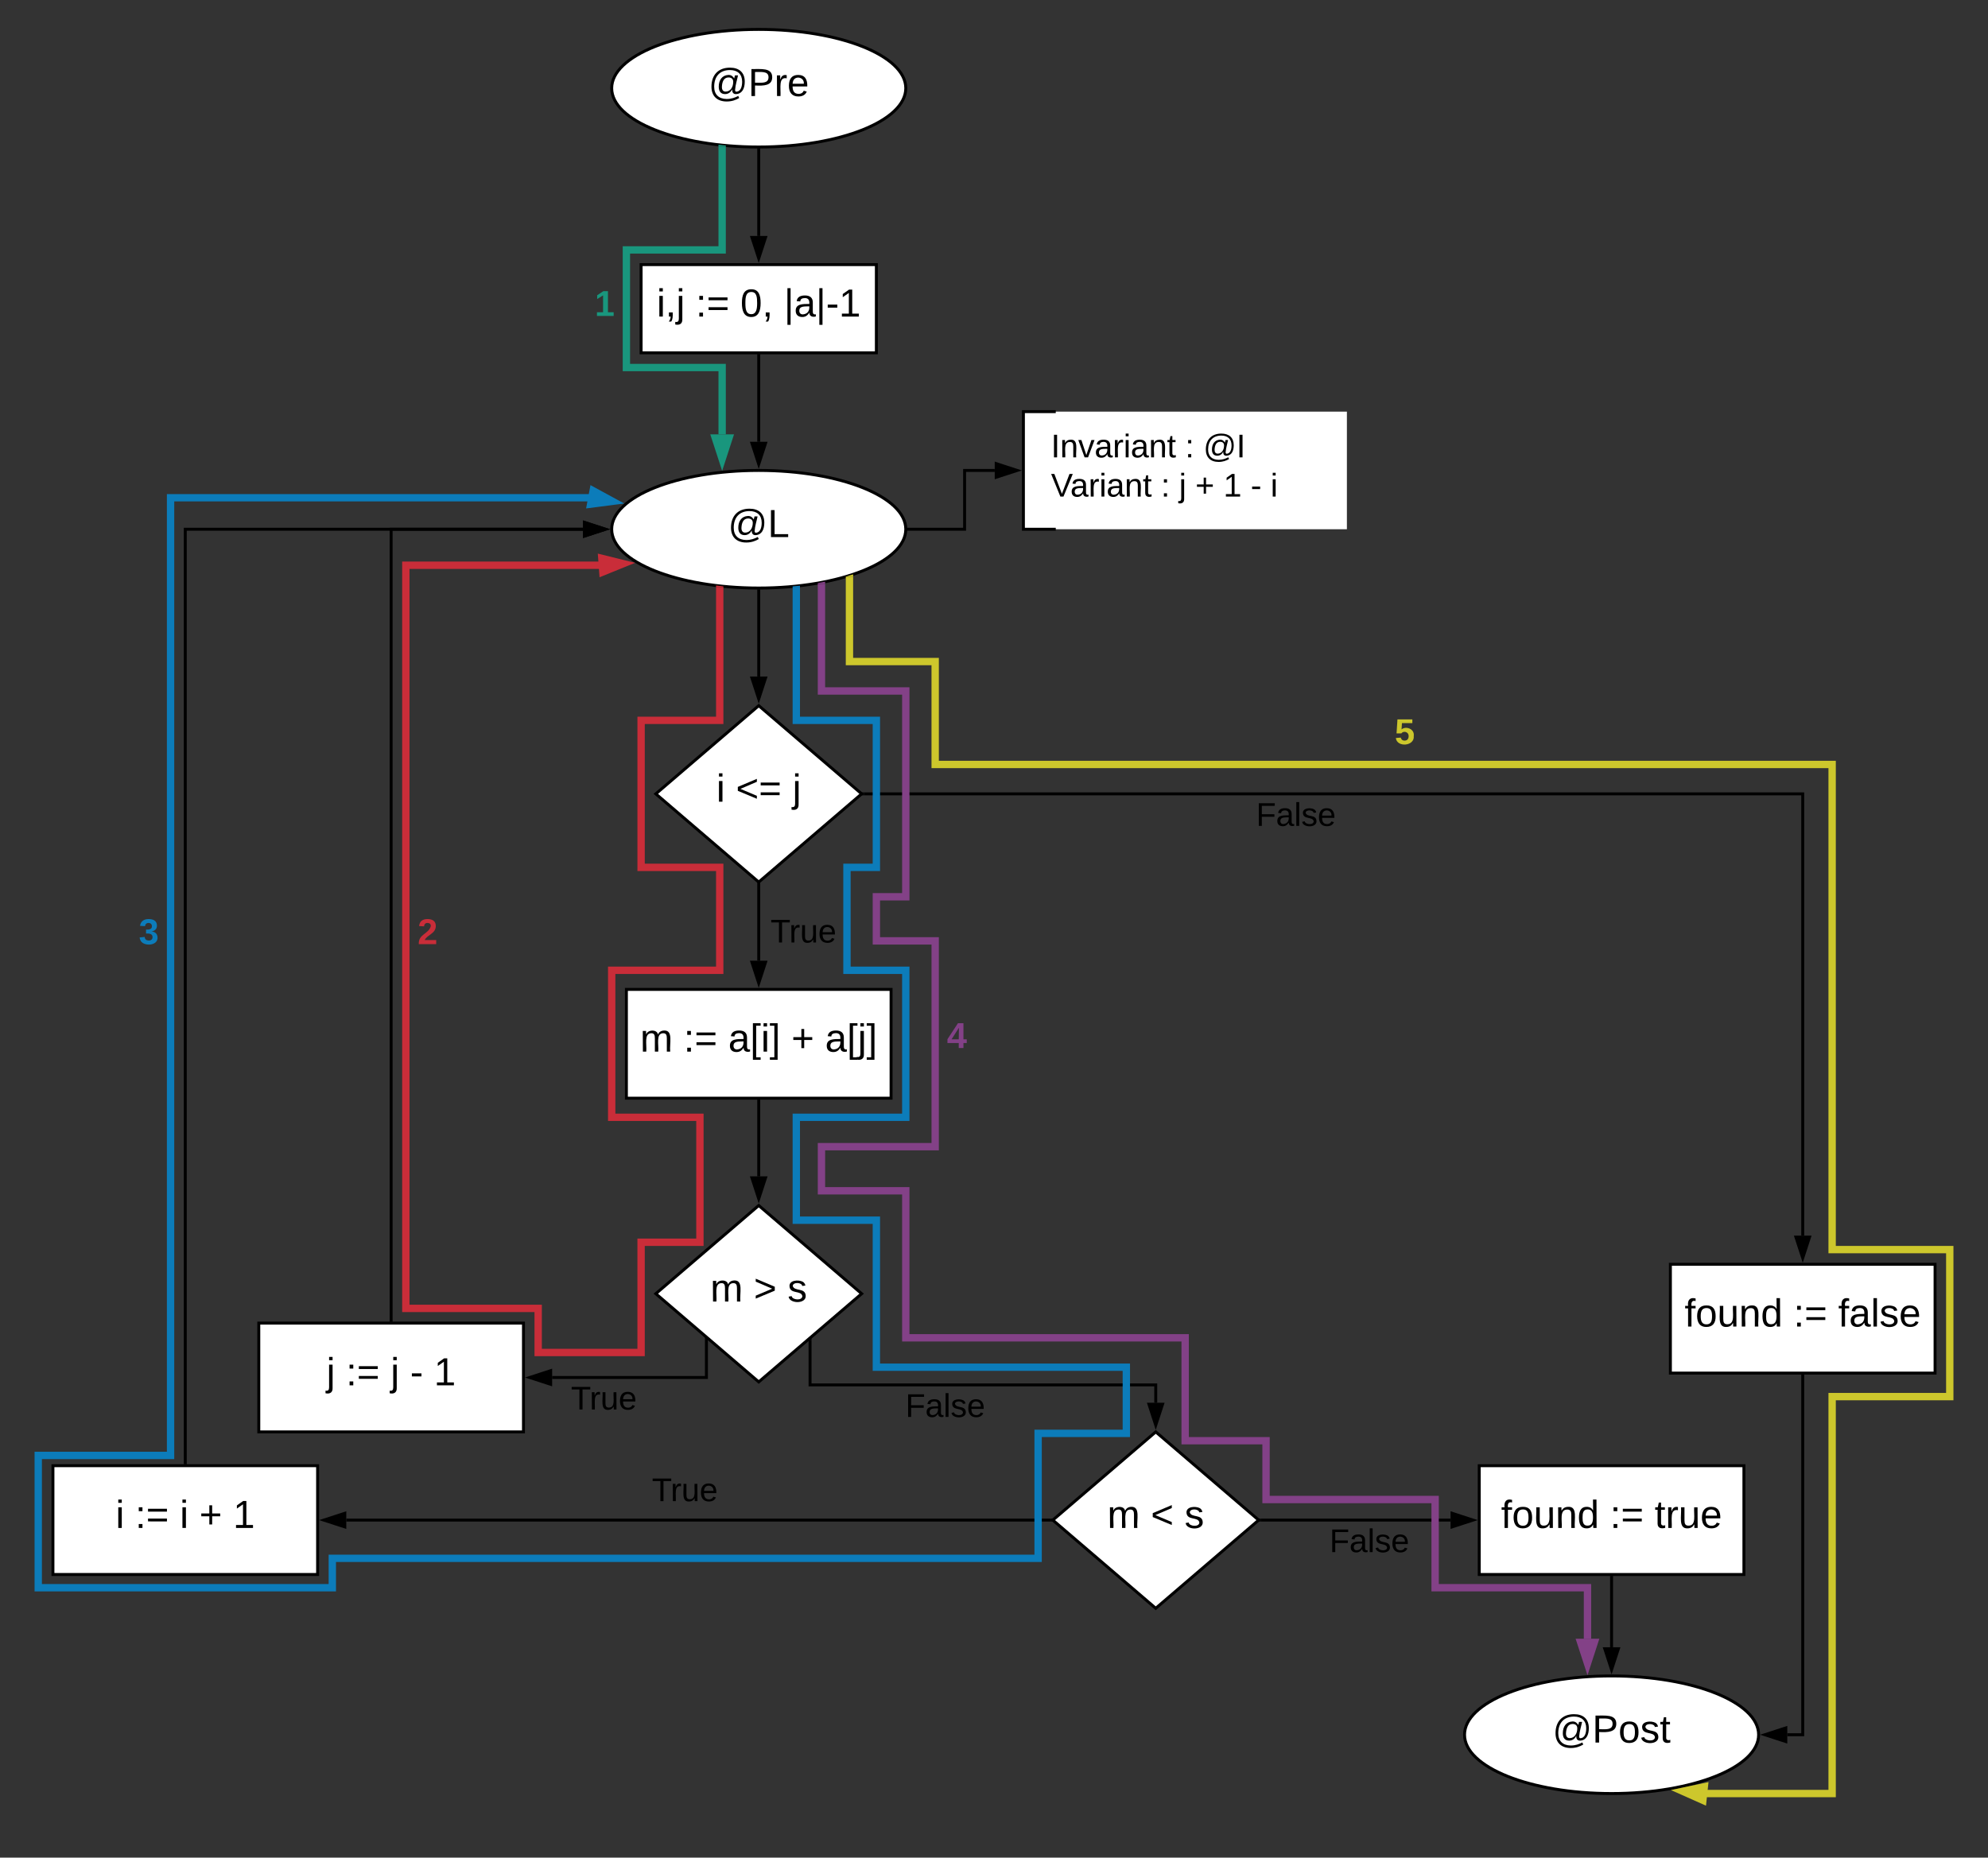 <svg xmlns="http://www.w3.org/2000/svg" xmlns:xlink="http://www.w3.org/1999/xlink" xmlns:lucid="lucid" width="1352" height="1263.61"><rect width="100%" height="100%" fill="#333333" stroke="none"/><g transform="translate(-304 -60)" lucid:page-tab-id="0_0"><path d="M920 120c0 22.1-44.77 40-100 40s-100-17.9-100-40 44.77-40 100-40 100 17.9 100 40z" stroke="#000" stroke-width="2" fill="#fff"/><use xlink:href="#a" transform="matrix(1,0,0,1,725,85) translate(60.778 40.333)"/><path d="M740 240h160v60H740z" stroke="#000" stroke-width="2" fill="#fff"/><use xlink:href="#b" transform="matrix(1,0,0,1,745,245) translate(5.63 30.333)"/><use xlink:href="#c" transform="matrix(1,0,0,1,745,245) translate(32.148 30.333)"/><use xlink:href="#d" transform="matrix(1,0,0,1,745,245) translate(62.519 30.333)"/><use xlink:href="#e" transform="matrix(1,0,0,1,745,245) translate(92.148 30.333)"/><path d="M820 161v59.5" stroke="#000" stroke-width="2" fill="none"/><path d="M820 160h1v1h-2v-1.02z"/><path d="M820 235.76l-4.64-14.26h9.28z" stroke="#000" stroke-width="2"/><path d="M920 420c0 22.1-44.77 40-100 40s-100-17.9-100-40 44.77-40 100-40 100 17.9 100 40z" stroke="#000" stroke-width="2" fill="#fff"/><use xlink:href="#f" transform="matrix(1,0,0,1,725,385) translate(74.074 40.333)"/><path d="M820 540l70 60-70 60-70-60z" stroke="#000" stroke-width="2" fill="#fff"/><use xlink:href="#g" transform="matrix(1,0,0,1,755,545) translate(36.185 60.333)"/><use xlink:href="#h" transform="matrix(1,0,0,1,755,545) translate(49.444 60.333)"/><use xlink:href="#i" transform="matrix(1,0,0,1,755,545) translate(87.963 60.333)"/><path d="M820 461v59.18" stroke="#000" stroke-width="2" fill="none"/><path d="M820 460h1v1h-2v-1.02z"/><path d="M820 535.45l-4.64-14.27h9.28z" stroke="#000" stroke-width="2"/><path d="M820 301v59.5" stroke="#000" stroke-width="2" fill="none"/><path d="M821 301h-2v-1h2z"/><path d="M820 375.76l-4.64-14.26h9.28z" stroke="#000" stroke-width="2"/><path d="M730 733h180v74H730z" stroke="#000" stroke-width="2" fill="#fff"/><use xlink:href="#j" transform="matrix(1,0,0,1,735,738) translate(4.37 37.333)"/><use xlink:href="#c" transform="matrix(1,0,0,1,735,738) translate(33.926 37.333)"/><use xlink:href="#k" transform="matrix(1,0,0,1,735,738) translate(64.296 37.333)"/><use xlink:href="#l" transform="matrix(1,0,0,1,735,738) translate(107.185 37.333)"/><use xlink:href="#m" transform="matrix(1,0,0,1,735,738) translate(130.148 37.333)"/><path d="M820 661.32v52.18" stroke="#000" stroke-width="2" fill="none"/><path d="M820 660l1-.86v2.18h-2v-2.18z"/><path d="M820 728.76l-4.64-14.26h9.28z" stroke="#000" stroke-width="2"/><use xlink:href="#n" transform="matrix(1,0,0,1,828,683.325) translate(0 17.778)"/><path d="M820 880l70 60-70 60-70-60z" stroke="#000" stroke-width="2" fill="#fff"/><use xlink:href="#j" transform="matrix(1,0,0,1,755,885) translate(32.074 60.333)"/><use xlink:href="#o" transform="matrix(1,0,0,1,755,885) translate(61.63 60.333)"/><use xlink:href="#p" transform="matrix(1,0,0,1,755,885) translate(84.593 60.333)"/><path d="M820 808v52.18" stroke="#000" stroke-width="2" fill="none"/><path d="M821 808h-2v-1h2z"/><path d="M820 875.45l-4.64-14.27h9.28z" stroke="#000" stroke-width="2"/><path d="M784.43 970.83V997H679.5" stroke="#000" stroke-width="2" fill="none"/><path d="M785.43 970.37v.46h-2v-2.17z"/><path d="M664.24 997l14.26-4.64v9.28z" stroke="#000" stroke-width="2"/><use xlink:href="#n" transform="matrix(1,0,0,1,692.29,1001) translate(0 17.778)"/><path d="M480 960h180v74H480z" stroke="#000" stroke-width="2" fill="#fff"/><use xlink:href="#q" transform="matrix(1,0,0,1,485,965) translate(41.037 37.333)"/><use xlink:href="#c" transform="matrix(1,0,0,1,485,965) translate(54.296 37.333)"/><use xlink:href="#r" transform="matrix(1,0,0,1,485,965) translate(84.667 37.333)"/><use xlink:href="#s" transform="matrix(1,0,0,1,485,965) translate(97.926 37.333)"/><use xlink:href="#t" transform="matrix(1,0,0,1,485,965) translate(114.148 37.333)"/><path d="M570 959V420h130.5" stroke="#000" stroke-width="2" fill="none"/><path d="M571 960h-2v-1h2z"/><path d="M715.76 420l-14.26 4.64v-9.28z" stroke="#000" stroke-width="2"/><path d="M854.9 971.4v30.64H1090v12.14" stroke="#000" stroke-width="2" fill="none"/><path d="M855.9 971.4h-2v-.47l2-1.7z"/><path d="M1090 1029.45l-4.64-14.27h9.28z" stroke="#000" stroke-width="2"/><use xlink:href="#u" transform="matrix(1,0,0,1,919.732,1006.039) translate(0 17.778)"/><path d="M1090 1034l70 60-70 60-70-60z" stroke="#000" stroke-width="2" fill="#fff"/><use xlink:href="#j" transform="matrix(1,0,0,1,1025,1039) translate(32.074 60.333)"/><use xlink:href="#v" transform="matrix(1,0,0,1,1025,1039) translate(61.63 60.333)"/><use xlink:href="#p" transform="matrix(1,0,0,1,1025,1039) translate(84.593 60.333)"/><path d="M340 1057h180v74H340z" stroke="#000" stroke-width="2" fill="#fff"/><use xlink:href="#g" transform="matrix(1,0,0,1,345,1062) translate(37.667 37.333)"/><use xlink:href="#c" transform="matrix(1,0,0,1,345,1062) translate(50.926 37.333)"/><use xlink:href="#w" transform="matrix(1,0,0,1,345,1062) translate(81.296 37.333)"/><use xlink:href="#l" transform="matrix(1,0,0,1,345,1062) translate(94.556 37.333)"/><use xlink:href="#t" transform="matrix(1,0,0,1,345,1062) translate(117.519 37.333)"/><path d="M1018.46 1094H539.5" stroke="#000" stroke-width="2" fill="none"/><path d="M1020 1094l1.17 1h-2.7v-2h2.7z"/><path d="M524.24 1094l14.26-4.64v9.28z" stroke="#000" stroke-width="2"/><use xlink:href="#n" transform="matrix(1,0,0,1,747.355,1063.333) translate(0 17.778)"/><path d="M430 1056V420h270.5" stroke="#000" stroke-width="2" fill="none"/><path d="M431 1057h-2v-1h2z"/><path d="M715.76 420l-14.26 4.64v-9.28z" stroke="#000" stroke-width="2"/><path d="M1500 1240c0 22.1-44.77 40-100 40s-100-17.9-100-40 44.77-40 100-40 100 17.9 100 40z" stroke="#000" stroke-width="2" fill="#fff"/><use xlink:href="#x" transform="matrix(1,0,0,1,1305,1205) translate(54.815 40.333)"/><path d="M1310 1057h180v74h-180z" stroke="#000" stroke-width="2" fill="#fff"/><use xlink:href="#y" transform="matrix(1,0,0,1,1315,1062) translate(9.852 37.333)"/><use xlink:href="#c" transform="matrix(1,0,0,1,1315,1062) translate(83.926 37.333)"/><use xlink:href="#z" transform="matrix(1,0,0,1,1315,1062) translate(114.296 37.333)"/><path d="M1161.54 1094h128.96" stroke="#000" stroke-width="2" fill="none"/><path d="M1161.54 1095h-2.7l1.16-1-1.17-1h2.7z"/><path d="M1305.76 1094l-14.26 4.64v-9.28z" stroke="#000" stroke-width="2"/><use xlink:href="#u" transform="matrix(1,0,0,1,1208.17,1098) translate(0 17.778)"/><path d="M1400 1132v48.5" stroke="#000" stroke-width="2" fill="none"/><path d="M1401 1132h-2v-1h2z"/><path d="M1400 1195.76l-4.64-14.26h9.28z" stroke="#000" stroke-width="2"/><path d="M891.54 600H1530v300.5" stroke="#000" stroke-width="2" fill="none"/><path d="M891.54 601h-2.7l1.16-1-1.17-1h2.7z"/><path d="M1530 915.76l-4.64-14.26h9.28z" stroke="#000" stroke-width="2"/><use xlink:href="#u" transform="matrix(1,0,0,1,1158.235,604) translate(0 17.778)"/><path d="M921 420h39v-40h20.5" stroke="#000" stroke-width="2" fill="none"/><path d="M921 421h-1.03v-.18l.03-.82v-.34l-.03-.66H921z"/><path d="M995.76 380l-14.26 4.64v-9.28z" stroke="#000" stroke-width="2"/><path d="M1000 340h220v80h-220z" fill="#fff"/><path d="M1022 340h-22v80h22" stroke="#000" stroke-width="2" fill="none"/><use xlink:href="#A" transform="matrix(1,0,0,1,1018.75,345) translate(0 26.111)"/><use xlink:href="#B" transform="matrix(1,0,0,1,1018.75,345) translate(91.235 26.111)"/><use xlink:href="#C" transform="matrix(1,0,0,1,1018.75,345) translate(103.58 26.111)"/><use xlink:href="#D" transform="matrix(1,0,0,1,1018.75,345) translate(0 52.778)"/><use xlink:href="#B" transform="matrix(1,0,0,1,1018.75,345) translate(74.753 52.778)"/><use xlink:href="#E" transform="matrix(1,0,0,1,1018.75,345) translate(87.099 52.778)"/><use xlink:href="#F" transform="matrix(1,0,0,1,1018.75,345) translate(98.148 52.778)"/><use xlink:href="#G" transform="matrix(1,0,0,1,1018.75,345) translate(117.284 52.778)"/><use xlink:href="#H" transform="matrix(1,0,0,1,1018.75,345) translate(135.802 52.778)"/><use xlink:href="#I" transform="matrix(1,0,0,1,1018.75,345) translate(149.321 52.778)"/><path d="M1440 920h180v74h-180z" stroke="#000" stroke-width="2" fill="#fff"/><g><use xlink:href="#y" transform="matrix(1,0,0,1,1445,925) translate(4.667 37.333)"/><use xlink:href="#c" transform="matrix(1,0,0,1,1445,925) translate(78.741 37.333)"/><use xlink:href="#J" transform="matrix(1,0,0,1,1445,925) translate(109.111 37.333)"/></g><path d="M1530 995v245h-10.5" stroke="#000" stroke-width="2" fill="none"/><path d="M1531 995h-2v-1h2z"/><path d="M1504.24 1240l14.26-4.64v9.28z" stroke="#000" stroke-width="2"/><path d="M795.12 159.75V230H730v80h65.12v45.46" stroke="#19967d" stroke-width="5" fill="none"/><path d="M795.6 158.8l2.02.15v.8h-5v-1.32z" fill="#19967d"/><path d="M795.12 372.22l-4.64-14.26h9.27z" stroke="#19967d" stroke-width="5" fill="#19967d"/><g><use xlink:href="#K" transform="matrix(1,0,0,1,708.42,255.363) translate(0 19.556)"/></g><path d="M793.47 459.54V550H740v100h53.47v70H720v100h60v85h-40v75h-70v-30h-90V444.5h132.75" stroke="#c92d39" stroke-width="5" fill="none"/><path d="M795.6 458.8l.37.03v.7h-5v-1.3z" fill="#c92d39"/><path d="M727.87 443.42l-13.9 5.64-.67-9.24z" stroke="#c92d39" stroke-width="5" fill="#c92d39"/><g><use xlink:href="#L" transform="matrix(1,0,0,1,588,682.667) translate(0 19.556)"/></g><path d="M845.55 459.63V550H900v100h-20v70h40v100h-74.45v70H900v100h170v45h-60v85H530v20H330v-90h90V398.57h287.6" stroke="#0c7cba" stroke-width="5" fill="none"/><path d="M848.05 459.63h-5v-.77l5-.48z" fill="#0c7cba"/><path d="M720.57 401l-14.88 1.93 1.7-9.1z" stroke="#0c7cba" stroke-width="5" fill="#0c7cba"/><g><use xlink:href="#M" transform="matrix(1,0,0,1,398.42,682.667) translate(0 19.556)"/></g><path d="M862.66 457.15V530H920v140h-20v30h40v140h-77.34v30H920v100h190v70h55v40h115v60h103.62v34.7" stroke="#834187" stroke-width="5" fill="none"/><path d="M865.16 457.15h-5v-.52l5-1z" fill="#834187"/><path d="M1383.62 1191.47l-4.64-14.27h9.27z" stroke="#834187" stroke-width="5" fill="#834187"/><g><use xlink:href="#N" transform="matrix(1,0,0,1,948,753.333) translate(0 19.556)"/></g><path d="M881.7 452.48V510H940v70h610v330h80v100h-80v270h-87.18" stroke="#cdc72c" stroke-width="5" fill="none"/><path d="M884.2 452.48h-5v-.28l4.65-1.4.36-.14z" fill="#cdc72c"/><path d="M1448.4 1278.47l14.67-3.1-.98 9.2z" stroke="#cdc72c" stroke-width="5" fill="#cdc72c"/><g><use xlink:href="#O" transform="matrix(1,0,0,1,1252.543,546.667) translate(0 19.556)"/></g><defs><path d="M198-261c85 0 136 45 136 128 0 61-22 111-78 115-29 2-39-18-37-44-12 23-32 44-66 44-41 0-58-28-58-68 0-60 30-105 88-108 29-1 43 15 54 32l7-28h28c-9 45-23 84-27 134-1 11 6 17 14 16 39-4 51-48 51-92 0-69-42-107-112-107-93 0-145 59-145 153C53-15 94 26 168 27c43 0 78-13 106-28l9 19c-30 18-67 32-115 32C79 50 28-1 28-86c0-107 62-175 170-175zM158-41c46 0 70-43 70-90 0-26-17-40-43-40-44 0-59 41-61 85-1 26 9 45 34 45" id="P"/><path d="M30-248c87 1 191-15 191 75 0 78-77 80-158 76V0H30v-248zm33 125c57 0 124 11 124-50 0-59-68-47-124-48v98" id="Q"/><path d="M114-163C36-179 61-72 57 0H25l-1-190h30c1 12-1 29 2 39 6-27 23-49 58-41v29" id="R"/><path d="M100-194c63 0 86 42 84 106H49c0 40 14 67 53 68 26 1 43-12 49-29l28 8c-11 28-37 45-77 45C44 4 14-33 15-96c1-61 26-98 85-98zm52 81c6-60-76-77-97-28-3 7-6 17-6 28h103" id="S"/><g id="a"><use transform="matrix(0.074,0,0,0.074,0,0)" xlink:href="#P"/><use transform="matrix(0.074,0,0,0.074,27.037,0)" xlink:href="#Q"/><use transform="matrix(0.074,0,0,0.074,44.815,0)" xlink:href="#R"/><use transform="matrix(0.074,0,0,0.074,53.63,0)" xlink:href="#S"/></g><path d="M24-231v-30h32v30H24zM24 0v-190h32V0H24" id="T"/><path d="M68-38c1 34 0 65-14 84H32c9-13 17-26 17-46H33v-38h35" id="U"/><path d="M24-231v-30h32v30H24zM-9 49c24 4 33-6 33-30v-209h32V24c2 40-23 58-65 49V49" id="V"/><g id="b"><use transform="matrix(0.074,0,0,0.074,0,0)" xlink:href="#T"/><use transform="matrix(0.074,0,0,0.074,5.852,0)" xlink:href="#U"/><use transform="matrix(0.074,0,0,0.074,13.259,0)" xlink:href="#V"/></g><path d="M33-154v-36h34v36H33zM33 0v-36h34V0H33" id="W"/><path d="M18-150v-26h174v26H18zm0 90v-26h174v26H18" id="X"/><g id="c"><use transform="matrix(0.074,0,0,0.074,0,0)" xlink:href="#W"/><use transform="matrix(0.074,0,0,0.074,7.407,0)" xlink:href="#X"/></g><path d="M101-251c68 0 85 55 85 127S166 4 100 4C33 4 14-52 14-124c0-73 17-127 87-127zm-1 229c47 0 54-49 54-102s-4-102-53-102c-51 0-55 48-55 102 0 53 5 102 54 102" id="Y"/><g id="d"><use transform="matrix(0.074,0,0,0.074,0,0)" xlink:href="#Y"/><use transform="matrix(0.074,0,0,0.074,14.815,0)" xlink:href="#U"/></g><path d="M32 76v-337h29V76H32" id="Z"/><path d="M141-36C126-15 110 5 73 4 37 3 15-17 15-53c-1-64 63-63 125-63 3-35-9-54-41-54-24 1-41 7-42 31l-33-3c5-37 33-52 76-52 45 0 72 20 72 64v82c-1 20 7 32 28 27v20c-31 9-61-2-59-35zM48-53c0 20 12 33 32 33 41-3 63-29 60-74-43 2-92-5-92 41" id="aa"/><path d="M16-82v-28h88v28H16" id="ab"/><path d="M27 0v-27h64v-190l-56 39v-29l58-41h29v221h61V0H27" id="ac"/><g id="e"><use transform="matrix(0.074,0,0,0.074,0,0)" xlink:href="#Z"/><use transform="matrix(0.074,0,0,0.074,6.889,0)" xlink:href="#aa"/><use transform="matrix(0.074,0,0,0.074,21.704,0)" xlink:href="#Z"/><use transform="matrix(0.074,0,0,0.074,28.593,0)" xlink:href="#ab"/><use transform="matrix(0.074,0,0,0.074,37.407,0)" xlink:href="#ac"/></g><path d="M30 0v-248h33v221h125V0H30" id="ad"/><g id="f"><use transform="matrix(0.074,0,0,0.074,0,0)" xlink:href="#P"/><use transform="matrix(0.074,0,0,0.074,27.037,0)" xlink:href="#ad"/></g><use transform="matrix(0.074,0,0,0.074,0,0)" xlink:href="#T" id="g"/><path d="M18-100v-36l175-74v27L42-118l151 64v27" id="ae"/><g id="h"><use transform="matrix(0.074,0,0,0.074,0,0)" xlink:href="#ae"/><use transform="matrix(0.074,0,0,0.074,15.556,0)" xlink:href="#X"/></g><use transform="matrix(0.074,0,0,0.074,0,0)" xlink:href="#V" id="i"/><path d="M210-169c-67 3-38 105-44 169h-31v-121c0-29-5-50-35-48C34-165 62-65 56 0H25l-1-190h30c1 10-1 24 2 32 10-44 99-50 107 0 11-21 27-35 58-36 85-2 47 119 55 194h-31v-121c0-29-5-49-35-48" id="af"/><use transform="matrix(0.074,0,0,0.074,0,0)" xlink:href="#af" id="j"/><path d="M26 75v-336h71v23H56V52h41v23H26" id="ag"/><path d="M3 75V52h41v-290H3v-23h71V75H3" id="ah"/><g id="k"><use transform="matrix(0.074,0,0,0.074,0,0)" xlink:href="#aa"/><use transform="matrix(0.074,0,0,0.074,14.815,0)" xlink:href="#ag"/><use transform="matrix(0.074,0,0,0.074,22.222,0)" xlink:href="#T"/><use transform="matrix(0.074,0,0,0.074,28.074,0)" xlink:href="#ah"/></g><path d="M118-107v75H92v-75H18v-26h74v-75h26v75h74v26h-74" id="ai"/><use transform="matrix(0.074,0,0,0.074,0,0)" xlink:href="#ai" id="l"/><g id="m"><use transform="matrix(0.074,0,0,0.074,0,0)" xlink:href="#aa"/><use transform="matrix(0.074,0,0,0.074,14.815,0)" xlink:href="#ag"/><use transform="matrix(0.074,0,0,0.074,22.222,0)" xlink:href="#V"/><use transform="matrix(0.074,0,0,0.074,28.074,0)" xlink:href="#ah"/></g><path d="M127-220V0H93v-220H8v-28h204v28h-85" id="aj"/><path d="M84 4C-5 8 30-112 23-190h32v120c0 31 7 50 39 49 72-2 45-101 50-169h31l1 190h-30c-1-10 1-25-2-33-11 22-28 36-60 37" id="ak"/><g id="n"><use transform="matrix(0.062,0,0,0.062,0,0)" xlink:href="#aj"/><use transform="matrix(0.062,0,0,0.062,12.716,0)" xlink:href="#R"/><use transform="matrix(0.062,0,0,0.062,20.062,0)" xlink:href="#ak"/><use transform="matrix(0.062,0,0,0.062,32.407,0)" xlink:href="#S"/></g><path d="M18-27v-27l151-64-151-65v-27l175 74v36" id="al"/><use transform="matrix(0.074,0,0,0.074,0,0)" xlink:href="#al" id="o"/><path d="M135-143c-3-34-86-38-87 0 15 53 115 12 119 90S17 21 10-45l28-5c4 36 97 45 98 0-10-56-113-15-118-90-4-57 82-63 122-42 12 7 21 19 24 35" id="am"/><use transform="matrix(0.074,0,0,0.074,0,0)" xlink:href="#am" id="p"/><use transform="matrix(0.074,0,0,0.074,0,0)" xlink:href="#V" id="q"/><use transform="matrix(0.074,0,0,0.074,0,0)" xlink:href="#V" id="r"/><use transform="matrix(0.074,0,0,0.074,0,0)" xlink:href="#ab" id="s"/><use transform="matrix(0.074,0,0,0.074,0,0)" xlink:href="#ac" id="t"/><path d="M63-220v92h138v28H63V0H30v-248h175v28H63" id="an"/><path d="M24 0v-261h32V0H24" id="ao"/><g id="u"><use transform="matrix(0.062,0,0,0.062,0,0)" xlink:href="#an"/><use transform="matrix(0.062,0,0,0.062,13.519,0)" xlink:href="#aa"/><use transform="matrix(0.062,0,0,0.062,25.864,0)" xlink:href="#ao"/><use transform="matrix(0.062,0,0,0.062,30.741,0)" xlink:href="#am"/><use transform="matrix(0.062,0,0,0.062,41.852,0)" xlink:href="#S"/></g><use transform="matrix(0.074,0,0,0.074,0,0)" xlink:href="#ae" id="v"/><use transform="matrix(0.074,0,0,0.074,0,0)" xlink:href="#T" id="w"/><path d="M100-194c62-1 85 37 85 99 1 63-27 99-86 99S16-35 15-95c0-66 28-99 85-99zM99-20c44 1 53-31 53-75 0-43-8-75-51-75s-53 32-53 75 10 74 51 75" id="ap"/><path d="M59-47c-2 24 18 29 38 22v24C64 9 27 4 27-40v-127H5v-23h24l9-43h21v43h35v23H59v120" id="aq"/><g id="x"><use transform="matrix(0.074,0,0,0.074,0,0)" xlink:href="#P"/><use transform="matrix(0.074,0,0,0.074,27.037,0)" xlink:href="#Q"/><use transform="matrix(0.074,0,0,0.074,44.815,0)" xlink:href="#ap"/><use transform="matrix(0.074,0,0,0.074,59.63,0)" xlink:href="#am"/><use transform="matrix(0.074,0,0,0.074,72.963,0)" xlink:href="#aq"/></g><path d="M101-234c-31-9-42 10-38 44h38v23H63V0H32v-167H5v-23h27c-7-52 17-82 69-68v24" id="ar"/><path d="M117-194c89-4 53 116 60 194h-32v-121c0-31-8-49-39-48C34-167 62-67 57 0H25l-1-190h30c1 10-1 24 2 32 11-22 29-35 61-36" id="as"/><path d="M85-194c31 0 48 13 60 33l-1-100h32l1 261h-30c-2-10 0-23-3-31C134-8 116 4 85 4 32 4 16-35 15-94c0-66 23-100 70-100zm9 24c-40 0-46 34-46 75 0 40 6 74 45 74 42 0 51-32 51-76 0-42-9-74-50-73" id="at"/><g id="y"><use transform="matrix(0.074,0,0,0.074,0,0)" xlink:href="#ar"/><use transform="matrix(0.074,0,0,0.074,7.407,0)" xlink:href="#ap"/><use transform="matrix(0.074,0,0,0.074,22.222,0)" xlink:href="#ak"/><use transform="matrix(0.074,0,0,0.074,37.037,0)" xlink:href="#as"/><use transform="matrix(0.074,0,0,0.074,51.852,0)" xlink:href="#at"/></g><g id="z"><use transform="matrix(0.074,0,0,0.074,0,0)" xlink:href="#aq"/><use transform="matrix(0.074,0,0,0.074,7.407,0)" xlink:href="#R"/><use transform="matrix(0.074,0,0,0.074,16.222,0)" xlink:href="#ak"/><use transform="matrix(0.074,0,0,0.074,31.037,0)" xlink:href="#S"/></g><path d="M33 0v-248h34V0H33" id="au"/><path d="M108 0H70L1-190h34L89-25l56-165h34" id="av"/><g id="A"><use transform="matrix(0.062,0,0,0.062,0,0)" xlink:href="#au"/><use transform="matrix(0.062,0,0,0.062,6.173,0)" xlink:href="#as"/><use transform="matrix(0.062,0,0,0.062,18.519,0)" xlink:href="#av"/><use transform="matrix(0.062,0,0,0.062,29.63,0)" xlink:href="#aa"/><use transform="matrix(0.062,0,0,0.062,41.975,0)" xlink:href="#R"/><use transform="matrix(0.062,0,0,0.062,49.321,0)" xlink:href="#T"/><use transform="matrix(0.062,0,0,0.062,54.198,0)" xlink:href="#aa"/><use transform="matrix(0.062,0,0,0.062,66.543,0)" xlink:href="#as"/><use transform="matrix(0.062,0,0,0.062,78.889,0)" xlink:href="#aq"/></g><use transform="matrix(0.062,0,0,0.062,0,0)" xlink:href="#W" id="B"/><g id="C"><use transform="matrix(0.062,0,0,0.062,0,0)" xlink:href="#P"/><use transform="matrix(0.062,0,0,0.062,22.531,0)" xlink:href="#au"/></g><path d="M137 0h-34L2-248h35l83 218 83-218h36" id="aw"/><g id="D"><use transform="matrix(0.062,0,0,0.062,0,0)" xlink:href="#aw"/><use transform="matrix(0.062,0,0,0.062,13.148,0)" xlink:href="#aa"/><use transform="matrix(0.062,0,0,0.062,25.494,0)" xlink:href="#R"/><use transform="matrix(0.062,0,0,0.062,32.84,0)" xlink:href="#T"/><use transform="matrix(0.062,0,0,0.062,37.716,0)" xlink:href="#aa"/><use transform="matrix(0.062,0,0,0.062,50.062,0)" xlink:href="#as"/><use transform="matrix(0.062,0,0,0.062,62.407,0)" xlink:href="#aq"/></g><use transform="matrix(0.062,0,0,0.062,0,0)" xlink:href="#V" id="E"/><use transform="matrix(0.062,0,0,0.062,0,0)" xlink:href="#ai" id="F"/><use transform="matrix(0.062,0,0,0.062,0,0)" xlink:href="#ac" id="G"/><use transform="matrix(0.062,0,0,0.062,0,0)" xlink:href="#ab" id="H"/><use transform="matrix(0.062,0,0,0.062,0,0)" xlink:href="#T" id="I"/><g id="J"><use transform="matrix(0.074,0,0,0.074,0,0)" xlink:href="#ar"/><use transform="matrix(0.074,0,0,0.074,7.407,0)" xlink:href="#aa"/><use transform="matrix(0.074,0,0,0.074,22.222,0)" xlink:href="#ao"/><use transform="matrix(0.074,0,0,0.074,28.074,0)" xlink:href="#am"/><use transform="matrix(0.074,0,0,0.074,41.407,0)" xlink:href="#S"/></g><path fill="#19967d" d="M23 0v-37h61v-169l-59 37v-38l62-41h46v211h57V0H23" id="ax"/><use transform="matrix(0.068,0,0,0.068,0,0)" xlink:href="#ax" id="K"/><path fill="#c92d39" d="M182-182c0 78-84 86-111 141h115V0H12c-6-101 99-100 120-180 1-22-12-31-33-32-23 0-32 14-35 34l-49-3c5-45 32-70 84-70 51 0 83 22 83 69" id="ay"/><use transform="matrix(0.068,0,0,0.068,0,0)" xlink:href="#ay" id="L"/><path fill="#0c7cba" d="M128-127c34 4 56 21 59 58 7 91-148 94-172 28-4-9-6-17-7-26l51-5c1 24 16 35 40 36 23 0 39-12 38-36-1-31-31-36-65-34v-40c32 2 59-3 59-33 0-20-13-33-34-33s-33 13-35 32l-50-3c6-44 37-68 86-68 50 0 83 20 83 66 0 35-22 52-53 58" id="az"/><use transform="matrix(0.068,0,0,0.068,0,0)" xlink:href="#az" id="M"/><path fill="#834187" d="M165-50V0h-47v-50H5v-38l105-160h55v161h33v37h-33zm-47-37l2-116L46-87h72" id="aA"/><use transform="matrix(0.068,0,0,0.068,0,0)" xlink:href="#aA" id="N"/><path fill="#cdc72c" d="M139-81c0-46-55-55-73-27H18l9-140h149v37H72l-4 63c44-38 133-4 122 66C201 21 21 35 11-62l49-4c5 18 15 30 39 30 26 0 40-18 40-45" id="aB"/><use transform="matrix(0.068,0,0,0.068,0,0)" xlink:href="#aB" id="O"/></defs></g></svg>